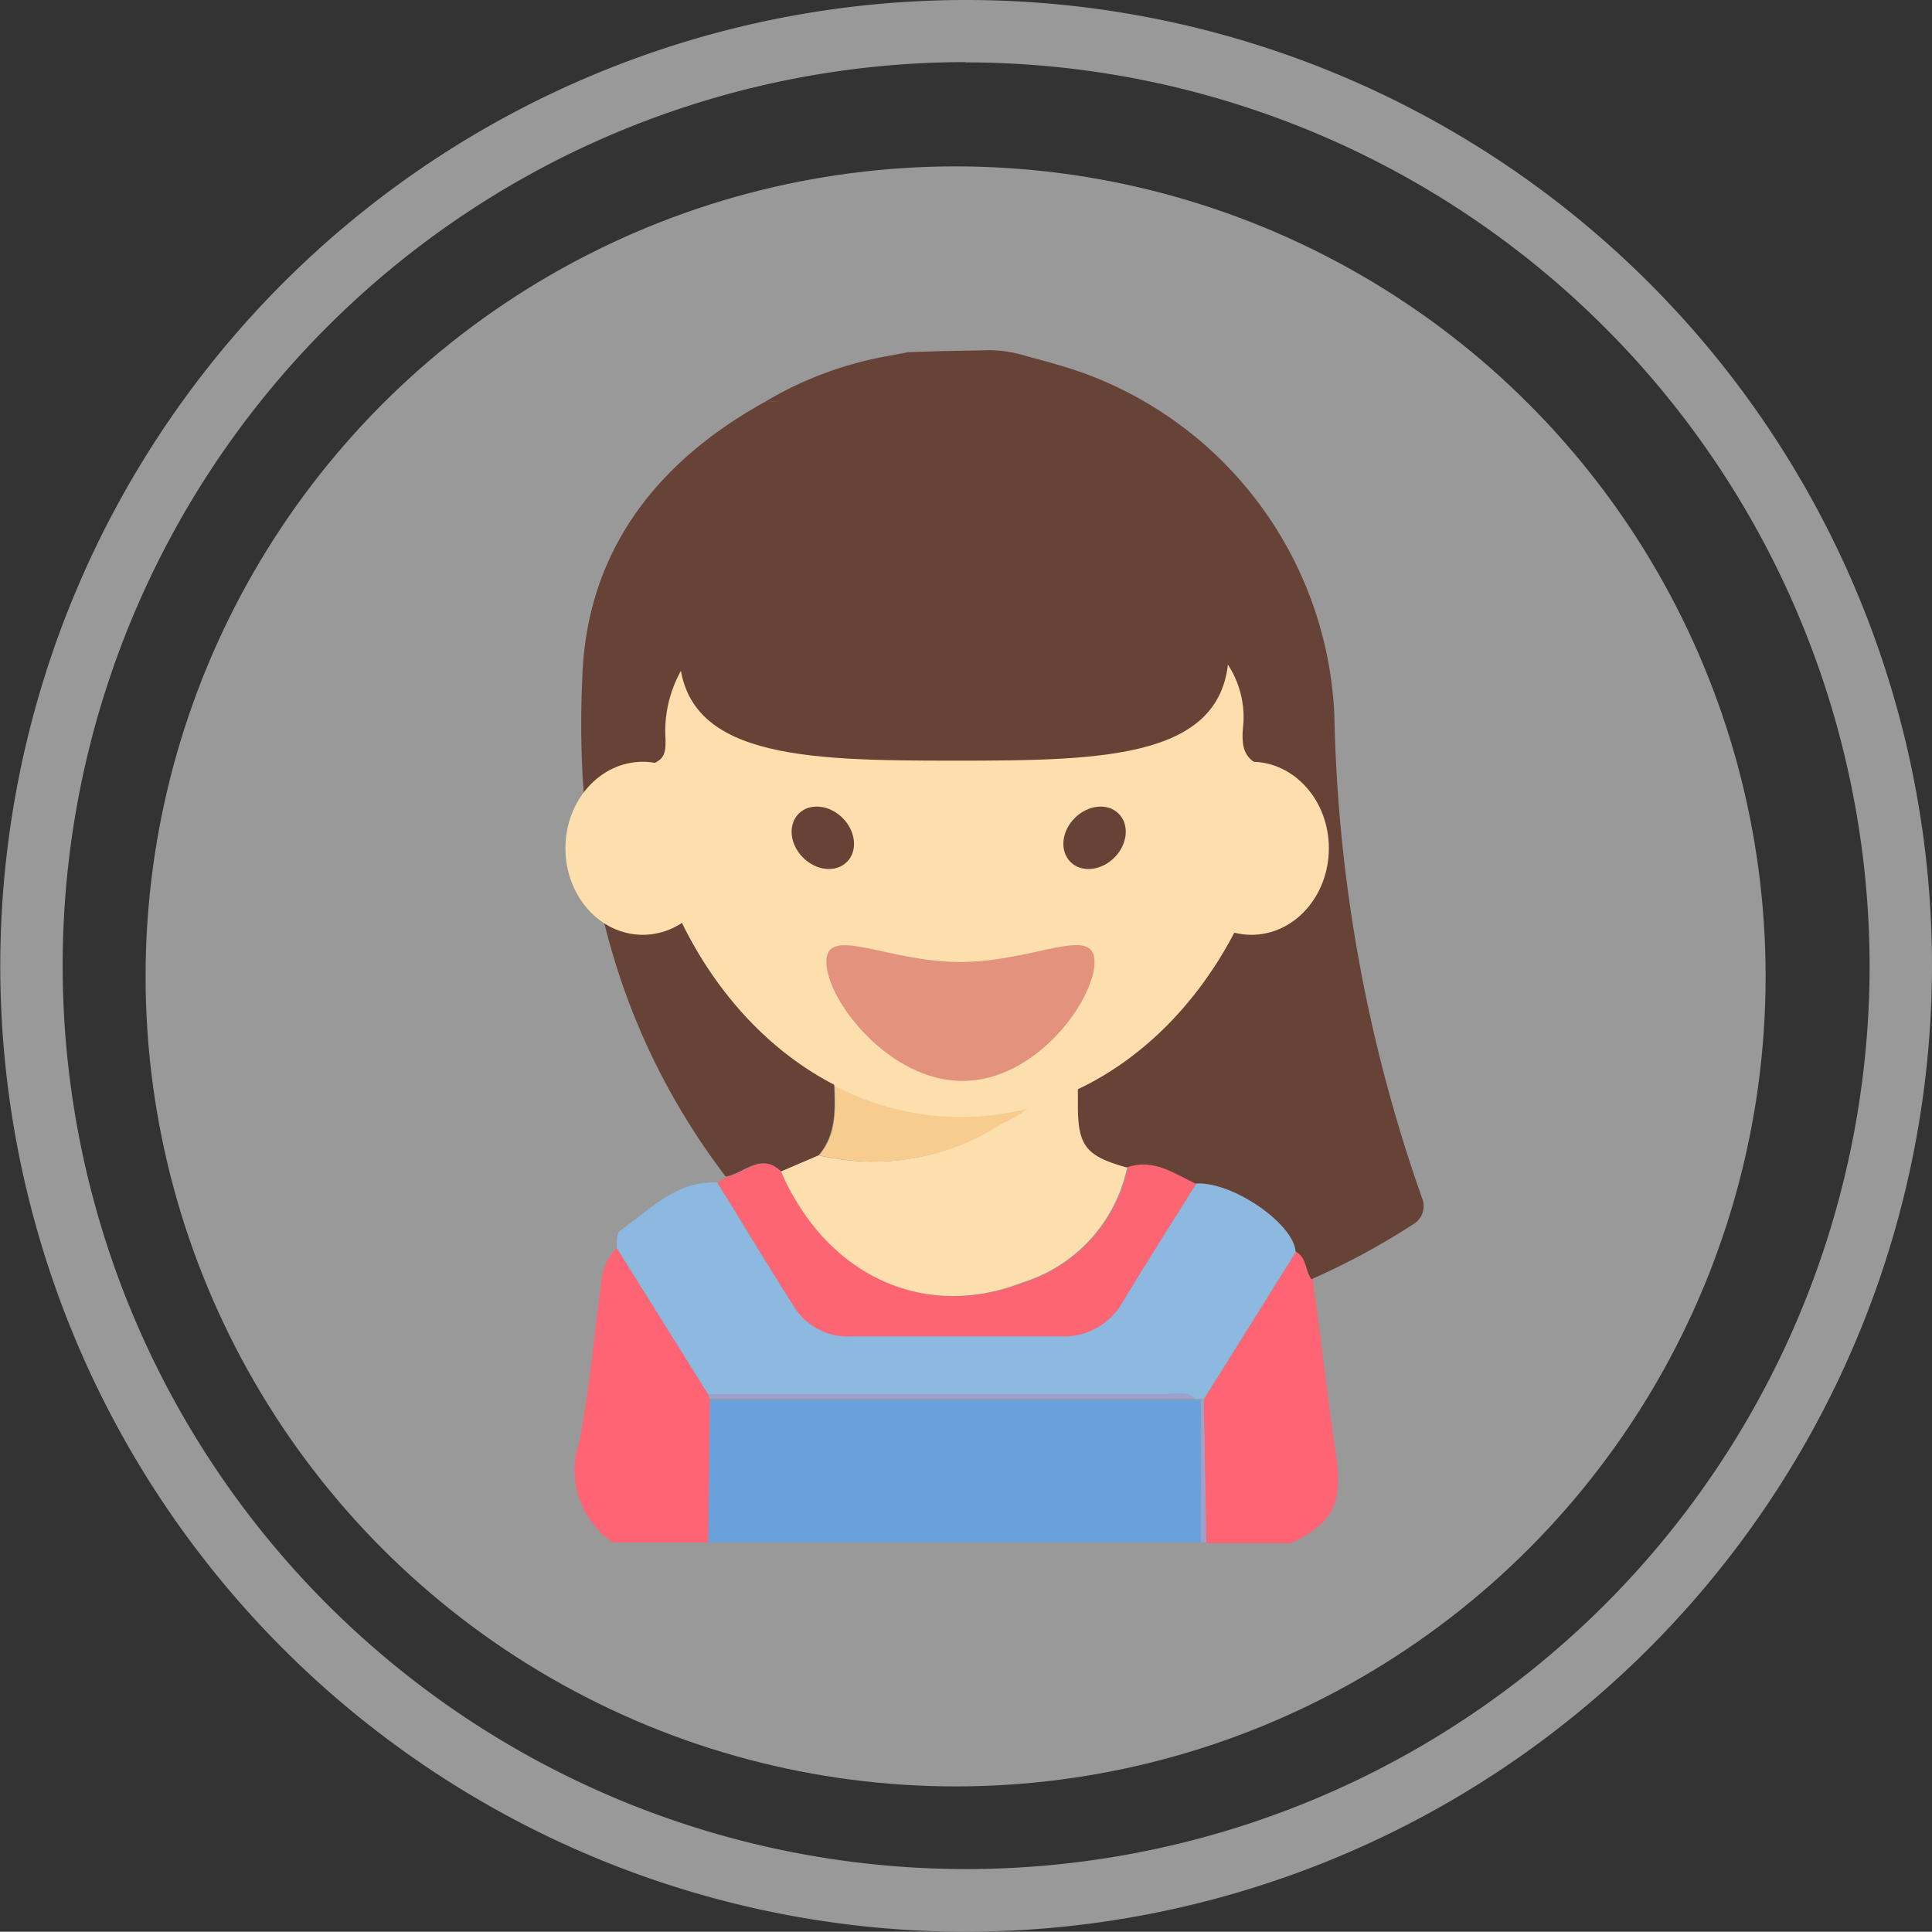<svg xmlns="http://www.w3.org/2000/svg" viewBox="0 0 69.67 69.66"><rect x="0" y="0" width="69.67" height="69.66" fill="#333333" stroke="none"/><defs><style>.cls-1,.cls-3{fill:#fff;}.cls-1,.cls-2{opacity:0.5;}.cls-4{fill:#69a1dd;}.cls-5{fill:#fe6473;}.cls-6{fill:#9da2cb;}.cls-7{fill:#8db8e0;}.cls-8{fill:#fd6573;}.cls-9{fill:#fcdfac;}.cls-10{fill:#f7cc8f;}.cls-11{fill:#fcc78e;}.cls-12{fill:#664336;}.cls-13{fill:#e2927d;}</style></defs><title>Asset 13</title><g id="Layer_2" data-name="Layer 2"><g id="Layer_1-2" data-name="Layer 1"><circle class="cls-1" cx="34.46" cy="35.21" r="29.21"/><g class="cls-2"><path class="cls-3" d="M34.83,69.66A34.83,34.83,0,1,1,69.67,34.83,34.87,34.87,0,0,1,34.83,69.66Zm0-67.42A32.58,32.58,0,1,0,67.42,34.83,32.62,32.62,0,0,0,34.83,2.25Z"/></g><path class="cls-4" d="M43.31,55.62H25.54l.06-5.14,17.51,0h.18Z"/><path class="cls-5" d="M25.6,50.48l-.06,5.14H22.1A3.14,3.14,0,0,1,20.89,52c.37-1.9.54-3.83.79-5.75A2,2,0,0,1,22.24,45l3.3,5.27Z"/><path class="cls-5" d="M46.77,45.1c.41.2.34.68.57,1,.28,2.13.53,4.25.84,6.38.25,1.71-.09,2.43-1.62,3.17H43.5l-.09-5.17Z"/><path class="cls-6" d="M43.41,50.45l.09,5.17h-.19q0-2.58,0-5.16Z"/><path class="cls-7" d="M43.41,50.45l-.13,0H43.1c-.32-.31-.72-.17-1.09-.17H25.54L22.24,45c0-.21,0-.54.12-.62,1.08-.75,2-1.8,3.5-1.74.92,1.48,1.82,3,2.75,4.44a2.26,2.26,0,0,0,2.08,1.1q3.76,0,7.52,0a2.44,2.44,0,0,0,2.28-1.26c.87-1.44,1.77-2.85,2.66-4.28,1.33-.1,3.54,1.4,3.61,2.45Z"/><path class="cls-8" d="M43.16,42.65c-.89,1.43-1.79,2.84-2.66,4.28a2.44,2.44,0,0,1-2.28,1.26q-3.76,0-7.52,0a2.26,2.26,0,0,1-2.08-1.1c-.93-1.47-1.84-3-2.75-4.44l.32-.21c.66-.11,1.26-.9,2-.19,1.63,3.75,5.15,5.4,8.73,4a5.54,5.54,0,0,0,3.76-4.17C41.63,41.72,42.37,42.28,43.16,42.65Z"/><path class="cls-9" d="M38.72,38.23h.17c0,.54,0,1.07,0,1.61,0,1.45.3,1.83,1.76,2.23a5.53,5.53,0,0,1-3.76,4.17c-3.58,1.4-7.1-.25-8.73-4l1.35-.58a8.5,8.5,0,0,0,6.59-1.14,4.37,4.37,0,0,0,2.21-2.1h0A.39.39,0,0,0,38.72,38.23Z"/><path class="cls-6" d="M25.54,50.27H42c.36,0,.77-.14,1.09.17l-17.51,0Z"/><path class="cls-10" d="M38.34,38.42a4.37,4.37,0,0,1-2.21,2.1,8.5,8.5,0,0,1-6.59,1.14c.86-1,.47-2.27.57-3.43.51-.09.87.36,1.35.37a7,7,0,0,0,6.17.06Z"/><path class="cls-11" d="M38.72,38.23a.39.39,0,0,1-.38.19A.4.4,0,0,1,38.72,38.23Z"/><path class="cls-9" d="M46.35,26c0,7.89-5.24,14.28-11.71,14.28S22.92,33.84,22.92,26s5-9,11.48-9S46.35,18.07,46.35,26Z"/><path class="cls-12" d="M27.57,14.5a13.12,13.12,0,0,1,4.55-1.68l.63-.12c1.41-.05,1.9-.05,2.88-.07a4.26,4.26,0,0,1,1.2.16c.77.21,1.54.41,2.29.68a13.76,13.76,0,0,1,9,12.38,55.59,55.59,0,0,0,3.17,17.38.75.75,0,0,1-.3.9,25.78,25.78,0,0,1-3.7,2c-.23-.31-.16-.78-.57-1-.07-1-2.28-2.54-3.61-2.45-.79-.37-1.53-.92-2.48-.58-1.47-.41-1.76-.78-1.76-2.23,0-.54,0-1.07,0-1.61,1-.72.51-3,1.6-3.58,1.33-.68,2.78-.45,3.15-1.53a2.48,2.48,0,0,1,1.71-1.32,2.07,2.07,0,0,0,1.74-1.87,2.42,2.42,0,0,0-1.49-2.31c-.72-.25-.81-.7-.76-1.38a3.45,3.45,0,0,0-1.67-3.38A4.48,4.48,0,0,0,41,22.21c-1.88-.11-3.84.34-5.63-.65l-1-1.49a6.49,6.49,0,0,0-2.93-4.79A7,7,0,0,0,27.57,14.5Z"/><path class="cls-12" d="M27.57,14.5a7,7,0,0,1,4,.78,6.64,6.64,0,0,1,3,5.55A5.61,5.61,0,0,1,30.2,22.2c-.69-.06-1.4,0-2.1,0a4,4,0,0,0-3.3,1.6A4.48,4.48,0,0,0,24,26.67c0,.42,0,.74-.56.9a2,2,0,0,0-1.56,1.93,2.08,2.08,0,0,0,1.4,2.24c.5.2,3.09-.46,3.15.12.21,2.07,1.22,2.82,3.21,3.58.93.36-.38,2.18.45,2.79-.1,1.16.29,2.39-.57,3.43l-1.35.58c-.74-.7-1.34.08-2,.19C22.12,37.11,20.69,31,21,24.41,21.16,19.89,23.66,16.67,27.57,14.5Z"/><ellipse class="cls-9" cx="23.18" cy="30.59" rx="2.79" ry="3.12"/><ellipse class="cls-9" cx="45.13" cy="30.59" rx="2.79" ry="3.12"/><path class="cls-9" d="M34.64,40.24c5.37,0,9.89-4.41,11.27-10.42H23.37C24.75,35.82,29.26,40.24,34.64,40.24Z"/><path class="cls-13" d="M39.47,34.69c0,1.36-2.09,4.29-4.76,4.29s-4.91-2.93-4.91-4.29,2.16,0,4.83,0S39.47,33.32,39.47,34.69Z"/><ellipse class="cls-12" cx="29.67" cy="30.21" rx="1.01" ry="1.23" transform="translate(-12.67 29.83) rotate(-45)"/><ellipse class="cls-12" cx="39.47" cy="30.21" rx="1.23" ry="1.01" transform="translate(-9.8 36.76) rotate(-45)"/><path class="cls-12" d="M44.31,23.43c0,3.94-4.44,4-9.91,4s-9.91-.1-9.91-4,4.44-7.14,9.91-7.14S44.31,19.49,44.31,23.43Z"/></g></g></svg>